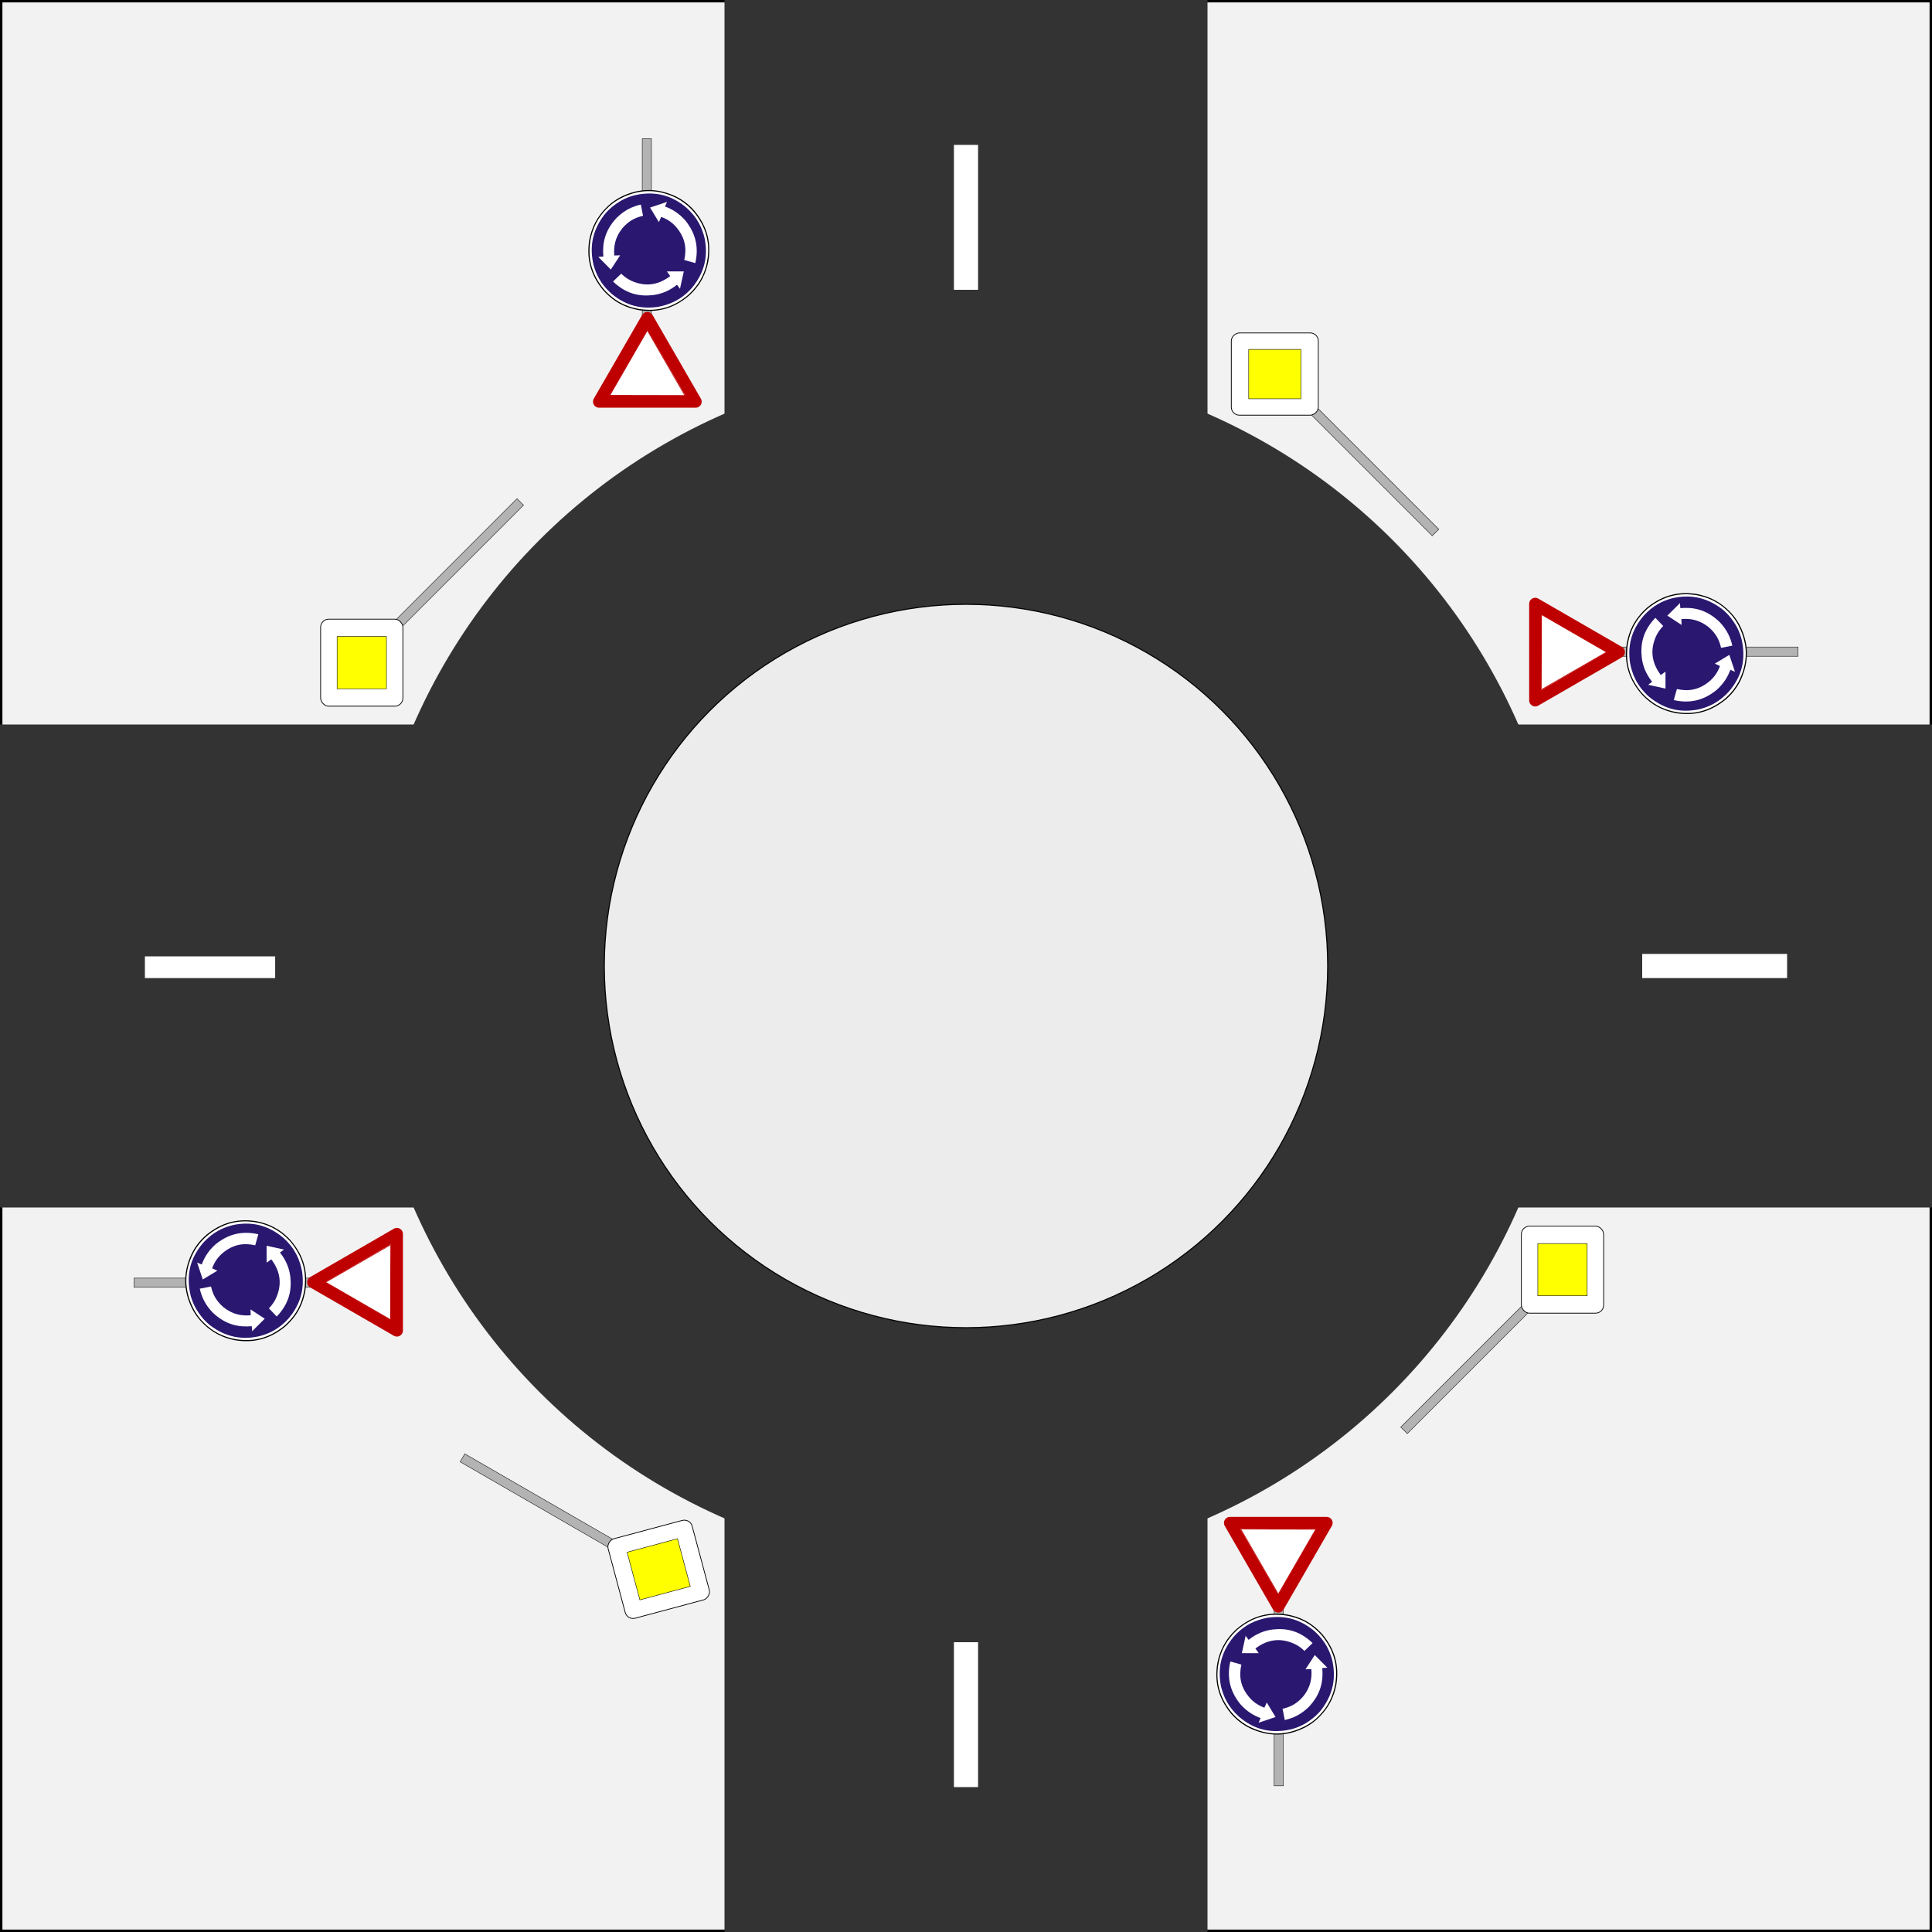 <?xml version="1.0" encoding="UTF-8" standalone="no"?>
<!-- Created with Inkscape (http://www.inkscape.org/) -->

<svg
   xmlns:osb="http://www.openswatchbook.org/uri/2009/osb"
   xmlns:dc="http://purl.org/dc/elements/1.1/"
   xmlns:cc="http://creativecommons.org/ns#"
   xmlns:rdf="http://www.w3.org/1999/02/22-rdf-syntax-ns#"
   xmlns:svg="http://www.w3.org/2000/svg"
   xmlns="http://www.w3.org/2000/svg"
   xmlns:sodipodi="http://sodipodi.sourceforge.net/DTD/sodipodi-0.dtd"
   xmlns:inkscape="http://www.inkscape.org/namespaces/inkscape"
   width="800"
   height="800"
   viewBox="0 0 211.667 211.667"
   version="1.1"
   id="svg8"
   inkscape:version="0.92.4 (5da689c313, 2019-01-14)"
   sodipodi:docname="krizovatka3.svg">
  <rect x="0" y="0" width="211.667" height="211.667" fill="#808080" stroke="none"/>
  <defs
     id="defs2">
    <linearGradient
       id="linearGradient4539"
       osb:paint="solid">
      <stop
         style="stop-color:#000000;stop-opacity:1;"
         offset="0"
         id="stop4537" />
    </linearGradient>
    <inkscape:perspective
       sodipodi:type="inkscape:persp3d"
       inkscape:vp_x="0 : 105.83334 : 1"
       inkscape:vp_y="0 : 1000 : 0"
       inkscape:vp_z="211.66666 : 105.83334 : 1"
       inkscape:persp3d-origin="105.83333 : 70.555557 : 1"
       id="perspective9" />
    <inkscape:perspective
       id="perspective832"
       inkscape:persp3d-origin="6.614583 : 13.229167 : 1"
       inkscape:vp_z="13.229166 : 19.843749 : 1"
       inkscape:vp_y="0 : 999.99994 : 0"
       inkscape:vp_x="0 : 19.843749 : 1"
       sodipodi:type="inkscape:persp3d" />
    <inkscape:perspective
       sodipodi:type="inkscape:persp3d"
       inkscape:vp_x="0 : 19.843749 : 1"
       inkscape:vp_y="0 : 999.99994 : 0"
       inkscape:vp_z="13.229166 : 19.843749 : 1"
       inkscape:persp3d-origin="6.614583 : 13.229167 : 1"
       id="perspective832-1" />
    <inkscape:perspective
       id="perspective832-9"
       inkscape:persp3d-origin="6.614583 : 13.229167 : 1"
       inkscape:vp_z="13.229166 : 19.843749 : 1"
       inkscape:vp_y="0 : 999.99994 : 0"
       inkscape:vp_x="0 : 19.843749 : 1"
       sodipodi:type="inkscape:persp3d" />
  </defs>
  <sodipodi:namedview
     id="base"
     pagecolor="#ffffff"
     bordercolor="#666666"
     borderopacity="1.0"
     inkscape:pageopacity="0.0"
     inkscape:pageshadow="2"
     inkscape:zoom="0.98994949"
     inkscape:cx="319.17521"
     inkscape:cy="396.99735"
     inkscape:document-units="mm"
     inkscape:current-layer="layer1"
     showgrid="false"
     units="px"
     inkscape:window-width="1920"
     inkscape:window-height="1017"
     inkscape:window-x="1912"
     inkscape:window-y="-8"
     inkscape:window-maximized="1"
     showguides="true"
     inkscape:guide-bbox="true" />
  <g
     inkscape:label="Vrstva 1"
     inkscape:groupmode="layer"
     id="layer1"
     transform="translate(0,-85.333)">
    <rect
       style="fill:#f2f2f2;fill-opacity:1;stroke:#000000;stroke-width:0.264;stroke-miterlimit:4;stroke-dasharray:none;stroke-opacity:1"
       id="rect4543"
       width="211.403"
       height="211.403"
       x="0.132"
       y="85.465" />
    <rect
       id="rect14"
       width="211.667"
       height="52.917"
       x="1.9073486e-06"
       y="164.708"
       style="fill:#333333;stroke-width:0.265" />
    <rect
       id="rect14-0"
       width="211.667"
       height="52.917"
       x="85.333"
       y="-132.292"
       style="fill:#333333;stroke-width:0.265"
       transform="rotate(90)" />
    <rect
       style="fill:#ffffff;fill-opacity:1;stroke:none;stroke-width:0.194;stroke-miterlimit:4;stroke-dasharray:none;stroke-opacity:1"
       id="rect4568"
       width="14.271"
       height="2.379"
       x="15.875"
       y="190.111" />
    <rect
       style="fill:#ffffff;fill-opacity:1;stroke:none;stroke-width:0.216;stroke-miterlimit:4;stroke-dasharray:none;stroke-opacity:1"
       id="rect4568-1-9"
       width="15.875"
       height="2.646"
       x="63.5"
       y="189.844" />
    <rect
       style="fill:#ffffff;fill-opacity:1;stroke:none;stroke-width:0.216;stroke-miterlimit:4;stroke-dasharray:none;stroke-opacity:1"
       id="rect4568-5"
       width="15.875"
       height="2.646"
       x="148.833"
       y="-107.156"
       transform="rotate(90)" />
    <rect
       style="fill:#ffffff;fill-opacity:1;stroke:none;stroke-width:0.216;stroke-miterlimit:4;stroke-dasharray:none;stroke-opacity:1"
       id="rect4568-1-9-0"
       width="15.875"
       height="2.646"
       x="101.208"
       y="-107.156"
       transform="rotate(90)" />
    <rect
       style="fill:#ffffff;fill-opacity:1;stroke:none;stroke-width:0.216;stroke-miterlimit:4;stroke-dasharray:none;stroke-opacity:1"
       id="rect4568-5-0"
       width="15.875"
       height="2.646"
       x="265.25"
       y="-107.156"
       transform="rotate(90)" />
    <rect
       style="fill:#ffffff;fill-opacity:1;stroke:none;stroke-width:0.216;stroke-miterlimit:4;stroke-dasharray:none;stroke-opacity:1"
       id="rect4568-1-9-0-7"
       width="15.875"
       height="2.646"
       x="217.625"
       y="-107.156"
       transform="rotate(90)" />
    <rect
       style="fill:#ffffff;fill-opacity:1;stroke:none;stroke-width:0.216;stroke-miterlimit:4;stroke-dasharray:none;stroke-opacity:1"
       id="rect4568-19"
       width="15.875"
       height="2.646"
       x="132.292"
       y="189.844" />
    <rect
       style="fill:#ffffff;fill-opacity:1;stroke:none;stroke-width:0.216;stroke-miterlimit:4;stroke-dasharray:none;stroke-opacity:1"
       id="rect4568-1-9-5"
       width="15.875"
       height="2.646"
       x="179.917"
       y="189.844" />
    <circle
       style="fill:#333333;fill-opacity:1;stroke:none;stroke-width:0.198;stroke-linecap:round;stroke-linejoin:miter;stroke-miterlimit:4;stroke-dasharray:none;stroke-opacity:0.972"
       id="path830"
       cx="105.833"
       cy="191.167"
       r="66.047" />
    <circle
       style="fill:#ececec;fill-opacity:1;stroke:#000000;stroke-width:0.119;stroke-linecap:round;stroke-linejoin:miter;stroke-miterlimit:4;stroke-dasharray:none;stroke-opacity:0.972"
       id="path830-1"
       cx="105.833"
       cy="191.167"
       r="39.628" />
    <g
       transform="rotate(120,43.722,283.675)"
       id="layer1-0"
       inkscape:label="Vrstva 1">
      <rect
         y="277.179"
         x="6.294"
         height="19.797"
         width="1.012"
         id="rect856-5"
         style="fill:#b3b3b3;fill-opacity:1;stroke:#000000;stroke-width:0.046;stroke-miterlimit:4;stroke-dasharray:none;stroke-opacity:1" />
      <rect
         ry="0.886"
         transform="rotate(-45)"
         y="192.429"
         x="-192.328"
         height="9.531"
         width="9.013"
         id="rect815"
         style="fill:#ffffff;fill-opacity:1;stroke:#000000;stroke-width:0.082;stroke-miterlimit:4;stroke-dasharray:none;stroke-opacity:1" />
      <rect
         inkscape:transform-center-y="-0.21261949"
         inkscape:transform-center-x="2.4096075"
         transform="rotate(-45)"
         y="194.336"
         x="-190.526"
         height="5.719"
         width="5.408"
         id="rect815-3"
         style="fill:#ffff00;fill-opacity:1;stroke:#000000;stroke-width:0.049;stroke-miterlimit:4;stroke-dasharray:none;stroke-opacity:1" />
    </g>
    <g
       transform="rotate(45,146.621,446.981)"
       id="layer1-0-2"
       inkscape:label="Vrstva 1">
      <rect
         y="277.179"
         x="6.294"
         height="19.797"
         width="1.012"
         id="rect856-5-7"
         style="fill:#b3b3b3;fill-opacity:1;stroke:#000000;stroke-width:0.046;stroke-miterlimit:4;stroke-dasharray:none;stroke-opacity:1" />
      <rect
         ry="0.886"
         transform="rotate(-45)"
         y="192.429"
         x="-192.328"
         height="9.531"
         width="9.013"
         id="rect815-6"
         style="fill:#ffffff;fill-opacity:1;stroke:#000000;stroke-width:0.082;stroke-miterlimit:4;stroke-dasharray:none;stroke-opacity:1" />
      <rect
         inkscape:transform-center-y="-0.21261949"
         inkscape:transform-center-x="2.4096075"
         transform="rotate(-45)"
         y="194.336"
         x="-190.526"
         height="5.719"
         width="5.408"
         id="rect815-3-6"
         style="fill:#ffff00;fill-opacity:1;stroke:#000000;stroke-width:0.049;stroke-miterlimit:4;stroke-dasharray:none;stroke-opacity:1" />
    </g>
    <g
       transform="rotate(-45,-103.012,38.69)"
       id="layer1-0-2-1"
       inkscape:label="Vrstva 1">
      <rect
         y="277.179"
         x="6.294"
         height="19.797"
         width="1.012"
         id="rect856-5-7-8"
         style="fill:#b3b3b3;fill-opacity:1;stroke:#000000;stroke-width:0.046;stroke-miterlimit:4;stroke-dasharray:none;stroke-opacity:1" />
      <rect
         ry="0.886"
         transform="rotate(-45)"
         y="192.429"
         x="-192.328"
         height="9.531"
         width="9.013"
         id="rect815-6-0"
         style="fill:#ffffff;fill-opacity:1;stroke:#000000;stroke-width:0.082;stroke-miterlimit:4;stroke-dasharray:none;stroke-opacity:1" />
      <rect
         inkscape:transform-center-y="-0.21261949"
         inkscape:transform-center-x="2.4096075"
         transform="rotate(-45)"
         y="194.336"
         x="-190.526"
         height="5.719"
         width="5.408"
         id="rect815-3-6-2"
         style="fill:#ffff00;fill-opacity:1;stroke:#000000;stroke-width:0.049;stroke-miterlimit:4;stroke-dasharray:none;stroke-opacity:1" />
    </g>
    <g
       transform="rotate(-135,-0.544,208.255)"
       id="layer1-0-2-8"
       inkscape:label="Vrstva 1">
      <rect
         y="277.179"
         x="6.294"
         height="19.797"
         width="1.012"
         id="rect856-5-7-9"
         style="fill:#b3b3b3;fill-opacity:1;stroke:#000000;stroke-width:0.046;stroke-miterlimit:4;stroke-dasharray:none;stroke-opacity:1" />
      <rect
         ry="0.886"
         transform="rotate(-45)"
         y="192.429"
         x="-192.328"
         height="9.531"
         width="9.013"
         id="rect815-6-8"
         style="fill:#ffffff;fill-opacity:1;stroke:#000000;stroke-width:0.082;stroke-miterlimit:4;stroke-dasharray:none;stroke-opacity:1" />
      <rect
         inkscape:transform-center-y="-0.21261949"
         inkscape:transform-center-x="2.4096075"
         transform="rotate(-45)"
         y="194.336"
         x="-190.526"
         height="5.719"
         width="5.408"
         id="rect815-3-6-6"
         style="fill:#ffff00;fill-opacity:1;stroke:#000000;stroke-width:0.049;stroke-miterlimit:4;stroke-dasharray:none;stroke-opacity:1" />
    </g>
    <g
       transform="translate(133.302,-15.992)"
       id="layer1-3-7"
       inkscape:label="Vrstva 1">
      <rect
         y="277.179"
         x="6.294"
         height="19.797"
         width="1.012"
         id="rect856-2"
         style="fill:#b3b3b3;fill-opacity:1;stroke:#000000;stroke-width:0.046;stroke-miterlimit:4;stroke-dasharray:none;stroke-opacity:1" />
      <path
         inkscape:connector-curvature="0"
         d="M 12.038,268.173 H 1.455 l 5.292,9.165 z"
         style="fill:none;stroke:#be0000;stroke-width:1.323;stroke-linejoin:round;stroke-miterlimit:4;stroke-dasharray:none;stroke-opacity:1"
         inkscape:label="Triangle"
         id="path1205-2" />
      <path
         inkscape:connector-curvature="0"
         id="path1252-8"
         d="m 6.708,275.93 c -0.17,-0.281 -4.08,-7.069 -4.074,-7.075 0.004,-0.004 1.859,-0.005 4.121,-0.003 l 4.114,0.005 -2.055,3.559 c -1.13,1.957 -2.058,3.562 -2.062,3.567 -0.004,0.004 -0.024,-0.02 -0.044,-0.053 z"
         style="fill:#ffffff;fill-opacity:1;stroke:#be0000;stroke-width:0.092;stroke-linecap:round;stroke-linejoin:round;stroke-miterlimit:4;stroke-dasharray:none;stroke-opacity:1" />
    </g>
    <g
       id="g915-1"
       transform="matrix(0.265,0,0,0.265,133.261,262.122)">
      <path
         style="clip-rule:evenodd;fill-rule:evenodd;stroke-width:0.169"
         inkscape:connector-curvature="0"
         id="path2-0"
         d="M 36.941,46.93 C 29.234,50.924 21.575,50.972 13.867,47.358 11.251,46.073 8.587,44.219 6.066,41.317 0.356,34.374 -0.737,27.43 0.404,20.487 1.356,15.779 3.306,10.975 8.349,6.362 15.247,0.464 22.146,-0.677 29.091,0.322 c 4.948,0.903 9.943,2.853 14.843,8.322 5.709,6.944 6.803,13.887 5.662,20.831 -0.952,4.708 -2.902,9.464 -7.945,14.125 -1.57,1.427 -3.14,2.473 -4.71,3.329" />
      <path
         style="clip-rule:evenodd;fill:#ffffff;fill-rule:evenodd;stroke-width:0.169"
         inkscape:connector-curvature="0"
         id="path4-5"
         d="M 36.703,46.502 C 28.949,50.544 21.146,50.544 13.344,46.549 10.87,45.218 8.206,43.22 5.922,40.367 0.404,33.281 -0.452,26.146 1.212,19.013 2.259,14.875 4.258,10.737 8.634,6.695 15.437,0.893 22.193,-0.201 28.996,0.797 c 4.852,0.856 9.8,2.806 14.557,8.133 5.614,6.801 6.708,13.649 5.566,20.451 -0.903,4.613 -2.806,9.321 -7.754,13.887 -1.57,1.379 -3.093,2.426 -4.663,3.234" />
      <path
         style="clip-rule:evenodd;fill:#291770;fill-rule:evenodd;stroke-width:0.169"
         inkscape:connector-curvature="0"
         id="path6-1"
         d="M 36.941,45.312 C 39.082,44.029 41.46,42.173 43.411,39.748 48.644,32.852 49.454,26.004 47.883,19.155 46.837,15.208 44.933,11.213 40.652,7.313 34.134,1.796 27.616,0.75 21.099,1.701 16.436,2.605 11.679,4.459 7.112,9.596 1.498,16.444 0.594,23.245 1.926,30.046 c 1,4.185 2.902,8.465 7.422,12.556 6.518,5.564 13.035,6.611 19.553,5.612 2.712,-0.428 5.376,-1.331 8.04,-2.901" />
      <path
         style="clip-rule:evenodd;fill:#ffffff;fill-rule:evenodd;stroke-width:0.169"
         inkscape:connector-curvature="0"
         id="path8-5"
         d="m 20.861,36.752 3.616,5.992 c -2.331,0.761 -4.662,1.522 -6.993,2.331 l 0.809,-1.902 C 15.485,42.126 12.631,40.509 9.872,37.37 5.162,31.521 4.448,25.623 5.78,19.774 l 4.567,1.284 c -1.047,4.661 -0.523,9.322 3.663,13.982 1.903,2.045 3.901,3.092 5.852,3.852 l 0.999,-2.187" />
      <path
         style="clip-rule:evenodd;fill:#ffffff;fill-rule:evenodd;stroke-width:0.169"
         inkscape:connector-curvature="0"
         id="path10-8"
         d="m 10.537,16.349 h 6.993 l -1.379,-1.95 c 5.376,-4.043 10.704,-4.328 16.032,-1.95 1.428,0.666 2.807,1.569 4.234,2.949 l 3.378,-3.234 C 34.325,6.932 28.806,5.933 23.287,6.552 19.957,6.98 16.674,8.169 13.344,10.832 L 12.107,9.167" />
      <path
         style="clip-rule:evenodd;fill:#ffffff;fill-rule:evenodd;stroke-width:0.169"
         inkscape:connector-curvature="0"
         id="path12-0"
         d="m 45.885,22.342 -2.093,0.143 c 0.476,5.326 -0.523,10.701 -5.519,16.027 -3.33,3.282 -6.66,4.708 -9.99,5.47 l -0.904,-4.661 c 2.854,-0.619 5.804,-1.902 8.563,-5.137 2.997,-3.757 3.663,-7.514 3.33,-11.271 l -2.426,0.095 3.854,-5.897 5.185,5.231 h -0.048" />
    </g>
    <g
       transform="rotate(180,38.834,198.756)"
       id="layer1-3-7-5"
       inkscape:label="Vrstva 1"
       inkscape:transform-center-x="7.1223801"
       inkscape:transform-center-y="-3.7936688">
      <rect
         y="277.179"
         x="6.294"
         height="19.797"
         width="1.012"
         id="rect856-2-2"
         style="fill:#b3b3b3;fill-opacity:1;stroke:#000000;stroke-width:0.046;stroke-miterlimit:4;stroke-dasharray:none;stroke-opacity:1" />
      <path
         inkscape:connector-curvature="0"
         d="M 12.038,268.173 H 1.455 l 5.292,9.165 z"
         style="fill:none;stroke:#be0000;stroke-width:1.323;stroke-linejoin:round;stroke-miterlimit:4;stroke-dasharray:none;stroke-opacity:1"
         inkscape:label="Triangle"
         id="path1205-2-6" />
      <path
         inkscape:connector-curvature="0"
         id="path1252-8-6"
         d="m 6.708,275.93 c -0.17,-0.281 -4.08,-7.069 -4.074,-7.075 0.004,-0.004 1.859,-0.005 4.121,-0.003 l 4.114,0.005 -2.055,3.559 c -1.13,1.957 -2.058,3.562 -2.062,3.567 -0.004,0.004 -0.024,-0.02 -0.044,-0.053 z"
         style="fill:#ffffff;fill-opacity:1;stroke:#be0000;stroke-width:0.092;stroke-linecap:round;stroke-linejoin:round;stroke-miterlimit:4;stroke-dasharray:none;stroke-opacity:1" />
    </g>
    <g
       id="g915-1-8"
       transform="matrix(-0.265,0,0,-0.265,77.708,119.399)"
       inkscape:transform-center-x="6.9490078"
       inkscape:transform-center-y="-5.9468185">
      <path
         style="clip-rule:evenodd;fill-rule:evenodd;stroke-width:0.169"
         inkscape:connector-curvature="0"
         id="path2-0-8"
         d="M 36.941,46.93 C 29.234,50.924 21.575,50.972 13.867,47.358 11.251,46.073 8.587,44.219 6.066,41.317 0.356,34.374 -0.737,27.43 0.404,20.487 1.356,15.779 3.306,10.975 8.349,6.362 15.247,0.464 22.146,-0.677 29.091,0.322 c 4.948,0.903 9.943,2.853 14.843,8.322 5.709,6.944 6.803,13.887 5.662,20.831 -0.952,4.708 -2.902,9.464 -7.945,14.125 -1.57,1.427 -3.14,2.473 -4.71,3.329" />
      <path
         style="clip-rule:evenodd;fill:#ffffff;fill-rule:evenodd;stroke-width:0.169"
         inkscape:connector-curvature="0"
         id="path4-5-1"
         d="M 36.703,46.502 C 28.949,50.544 21.146,50.544 13.344,46.549 10.87,45.218 8.206,43.22 5.922,40.367 0.404,33.281 -0.452,26.146 1.212,19.013 2.259,14.875 4.258,10.737 8.634,6.695 15.437,0.893 22.193,-0.201 28.996,0.797 c 4.852,0.856 9.8,2.806 14.557,8.133 5.614,6.801 6.708,13.649 5.566,20.451 -0.903,4.613 -2.806,9.321 -7.754,13.887 -1.57,1.379 -3.093,2.426 -4.663,3.234" />
      <path
         style="clip-rule:evenodd;fill:#291770;fill-rule:evenodd;stroke-width:0.169"
         inkscape:connector-curvature="0"
         id="path6-1-4"
         d="M 36.941,45.312 C 39.082,44.029 41.46,42.173 43.411,39.748 48.644,32.852 49.454,26.004 47.883,19.155 46.837,15.208 44.933,11.213 40.652,7.313 34.134,1.796 27.616,0.75 21.099,1.701 16.436,2.605 11.679,4.459 7.112,9.596 1.498,16.444 0.594,23.245 1.926,30.046 c 1,4.185 2.902,8.465 7.422,12.556 6.518,5.564 13.035,6.611 19.553,5.612 2.712,-0.428 5.376,-1.331 8.04,-2.901" />
      <path
         style="clip-rule:evenodd;fill:#ffffff;fill-rule:evenodd;stroke-width:0.169"
         inkscape:connector-curvature="0"
         id="path8-5-4"
         d="m 20.861,36.752 3.616,5.992 c -2.331,0.761 -4.662,1.522 -6.993,2.331 l 0.809,-1.902 C 15.485,42.126 12.631,40.509 9.872,37.37 5.162,31.521 4.448,25.623 5.78,19.774 l 4.567,1.284 c -1.047,4.661 -0.523,9.322 3.663,13.982 1.903,2.045 3.901,3.092 5.852,3.852 l 0.999,-2.187" />
      <path
         style="clip-rule:evenodd;fill:#ffffff;fill-rule:evenodd;stroke-width:0.169"
         inkscape:connector-curvature="0"
         id="path10-8-4"
         d="m 10.537,16.349 h 6.993 l -1.379,-1.95 c 5.376,-4.043 10.704,-4.328 16.032,-1.95 1.428,0.666 2.807,1.569 4.234,2.949 l 3.378,-3.234 C 34.325,6.932 28.806,5.933 23.287,6.552 19.957,6.98 16.674,8.169 13.344,10.832 L 12.107,9.167" />
      <path
         style="clip-rule:evenodd;fill:#ffffff;fill-rule:evenodd;stroke-width:0.169"
         inkscape:connector-curvature="0"
         id="path12-0-9"
         d="m 45.885,22.342 -2.093,0.143 c 0.476,5.326 -0.523,10.701 -5.519,16.027 -3.33,3.282 -6.66,4.708 -9.99,5.47 l -0.904,-4.661 c 2.854,-0.619 5.804,-1.902 8.563,-5.137 2.997,-3.757 3.663,-7.514 3.33,-11.271 l -2.426,0.095 3.854,-5.897 5.185,5.231 h -0.048" />
    </g>
    <g
       transform="rotate(-90,31.773,131.751)"
       id="layer1-3-7-5-8"
       inkscape:label="Vrstva 1"
       inkscape:transform-center-x="-32.391509"
       inkscape:transform-center-y="23.346342">
      <rect
         y="277.179"
         x="6.294"
         height="19.797"
         width="1.012"
         id="rect856-2-2-1"
         style="fill:#b3b3b3;fill-opacity:1;stroke:#000000;stroke-width:0.046;stroke-miterlimit:4;stroke-dasharray:none;stroke-opacity:1" />
      <path
         inkscape:connector-curvature="0"
         d="M 12.038,268.173 H 1.455 l 5.292,9.165 z"
         style="fill:none;stroke:#be0000;stroke-width:1.323;stroke-linejoin:round;stroke-miterlimit:4;stroke-dasharray:none;stroke-opacity:1"
         inkscape:label="Triangle"
         id="path1205-2-6-2" />
      <path
         inkscape:connector-curvature="0"
         id="path1252-8-6-9"
         d="m 6.708,275.93 c -0.17,-0.281 -4.08,-7.069 -4.074,-7.075 0.004,-0.004 1.859,-0.005 4.121,-0.003 l 4.114,0.005 -2.055,3.559 c -1.13,1.957 -2.058,3.562 -2.062,3.567 -0.004,0.004 -0.024,-0.02 -0.044,-0.053 z"
         style="fill:#ffffff;fill-opacity:1;stroke:#be0000;stroke-width:0.092;stroke-linecap:round;stroke-linejoin:round;stroke-miterlimit:4;stroke-dasharray:none;stroke-opacity:1" />
    </g>
    <g
       id="g915-1-8-8"
       transform="matrix(0,-0.265,0.265,0,178.136,163.565)"
       inkscape:transform-center-x="-34.544652"
       inkscape:transform-center-y="23.519719">
      <path
         style="clip-rule:evenodd;fill-rule:evenodd;stroke-width:0.169"
         inkscape:connector-curvature="0"
         id="path2-0-8-2"
         d="M 36.941,46.93 C 29.234,50.924 21.575,50.972 13.867,47.358 11.251,46.073 8.587,44.219 6.066,41.317 0.356,34.374 -0.737,27.43 0.404,20.487 1.356,15.779 3.306,10.975 8.349,6.362 15.247,0.464 22.146,-0.677 29.091,0.322 c 4.948,0.903 9.943,2.853 14.843,8.322 5.709,6.944 6.803,13.887 5.662,20.831 -0.952,4.708 -2.902,9.464 -7.945,14.125 -1.57,1.427 -3.14,2.473 -4.71,3.329" />
      <path
         style="clip-rule:evenodd;fill:#ffffff;fill-rule:evenodd;stroke-width:0.169"
         inkscape:connector-curvature="0"
         id="path4-5-1-4"
         d="M 36.703,46.502 C 28.949,50.544 21.146,50.544 13.344,46.549 10.87,45.218 8.206,43.22 5.922,40.367 0.404,33.281 -0.452,26.146 1.212,19.013 2.259,14.875 4.258,10.737 8.634,6.695 15.437,0.893 22.193,-0.201 28.996,0.797 c 4.852,0.856 9.8,2.806 14.557,8.133 5.614,6.801 6.708,13.649 5.566,20.451 -0.903,4.613 -2.806,9.321 -7.754,13.887 -1.57,1.379 -3.093,2.426 -4.663,3.234" />
      <path
         style="clip-rule:evenodd;fill:#291770;fill-rule:evenodd;stroke-width:0.169"
         inkscape:connector-curvature="0"
         id="path6-1-4-2"
         d="M 36.941,45.312 C 39.082,44.029 41.46,42.173 43.411,39.748 48.644,32.852 49.454,26.004 47.883,19.155 46.837,15.208 44.933,11.213 40.652,7.313 34.134,1.796 27.616,0.75 21.099,1.701 16.436,2.605 11.679,4.459 7.112,9.596 1.498,16.444 0.594,23.245 1.926,30.046 c 1,4.185 2.902,8.465 7.422,12.556 6.518,5.564 13.035,6.611 19.553,5.612 2.712,-0.428 5.376,-1.331 8.04,-2.901" />
      <path
         style="clip-rule:evenodd;fill:#ffffff;fill-rule:evenodd;stroke-width:0.169"
         inkscape:connector-curvature="0"
         id="path8-5-4-6"
         d="m 20.861,36.752 3.616,5.992 c -2.331,0.761 -4.662,1.522 -6.993,2.331 l 0.809,-1.902 C 15.485,42.126 12.631,40.509 9.872,37.37 5.162,31.521 4.448,25.623 5.78,19.774 l 4.567,1.284 c -1.047,4.661 -0.523,9.322 3.663,13.982 1.903,2.045 3.901,3.092 5.852,3.852 l 0.999,-2.187" />
      <path
         style="clip-rule:evenodd;fill:#ffffff;fill-rule:evenodd;stroke-width:0.169"
         inkscape:connector-curvature="0"
         id="path10-8-4-4"
         d="m 10.537,16.349 h 6.993 l -1.379,-1.95 c 5.376,-4.043 10.704,-4.328 16.032,-1.95 1.428,0.666 2.807,1.569 4.234,2.949 l 3.378,-3.234 C 34.325,6.932 28.806,5.933 23.287,6.552 19.957,6.98 16.674,8.169 13.344,10.832 L 12.107,9.167" />
      <path
         style="clip-rule:evenodd;fill:#ffffff;fill-rule:evenodd;stroke-width:0.169"
         inkscape:connector-curvature="0"
         id="path12-0-9-8"
         d="m 45.885,22.342 -2.093,0.143 c 0.476,5.326 -0.523,10.701 -5.519,16.027 -3.33,3.282 -6.66,4.708 -9.99,5.47 l -0.904,-4.661 c 2.854,-0.619 5.804,-1.902 8.563,-5.137 2.997,-3.757 3.663,-7.514 3.33,-11.271 l -2.426,0.095 3.854,-5.897 5.185,5.231 h -0.048" />
    </g>
    <g
       transform="rotate(90,46.295,265.361)"
       id="layer1-3-7-5-5"
       inkscape:label="Vrstva 1">
      <rect
         y="277.179"
         x="6.294"
         height="19.797"
         width="1.012"
         id="rect856-2-2-9"
         style="fill:#b3b3b3;fill-opacity:1;stroke:#000000;stroke-width:0.046;stroke-miterlimit:4;stroke-dasharray:none;stroke-opacity:1" />
      <path
         inkscape:connector-curvature="0"
         d="M 12.038,268.173 H 1.455 l 5.292,9.165 z"
         style="fill:none;stroke:#be0000;stroke-width:1.323;stroke-linejoin:round;stroke-miterlimit:4;stroke-dasharray:none;stroke-opacity:1"
         inkscape:label="Triangle"
         id="path1205-2-6-5" />
      <path
         inkscape:connector-curvature="0"
         id="path1252-8-6-94"
         d="m 6.708,275.93 c -0.17,-0.281 -4.08,-7.069 -4.074,-7.075 0.004,-0.004 1.859,-0.005 4.121,-0.003 l 4.114,0.005 -2.055,3.559 c -1.13,1.957 -2.058,3.562 -2.062,3.567 -0.004,0.004 -0.024,-0.02 -0.044,-0.053 z"
         style="fill:#ffffff;fill-opacity:1;stroke:#be0000;stroke-width:0.092;stroke-linecap:round;stroke-linejoin:round;stroke-miterlimit:4;stroke-dasharray:none;stroke-opacity:1" />
    </g>
    <g
       id="g915-1-8-5"
       transform="matrix(0,0.265,-0.265,0,33.542,219.024)">
      <path
         style="clip-rule:evenodd;fill-rule:evenodd;stroke-width:0.169"
         inkscape:connector-curvature="0"
         id="path2-0-8-9"
         d="M 36.941,46.93 C 29.234,50.924 21.575,50.972 13.867,47.358 11.251,46.073 8.587,44.219 6.066,41.317 0.356,34.374 -0.737,27.43 0.404,20.487 1.356,15.779 3.306,10.975 8.349,6.362 15.247,0.464 22.146,-0.677 29.091,0.322 c 4.948,0.903 9.943,2.853 14.843,8.322 5.709,6.944 6.803,13.887 5.662,20.831 -0.952,4.708 -2.902,9.464 -7.945,14.125 -1.57,1.427 -3.14,2.473 -4.71,3.329" />
      <path
         style="clip-rule:evenodd;fill:#ffffff;fill-rule:evenodd;stroke-width:0.169"
         inkscape:connector-curvature="0"
         id="path4-5-1-1"
         d="M 36.703,46.502 C 28.949,50.544 21.146,50.544 13.344,46.549 10.87,45.218 8.206,43.22 5.922,40.367 0.404,33.281 -0.452,26.146 1.212,19.013 2.259,14.875 4.258,10.737 8.634,6.695 15.437,0.893 22.193,-0.201 28.996,0.797 c 4.852,0.856 9.8,2.806 14.557,8.133 5.614,6.801 6.708,13.649 5.566,20.451 -0.903,4.613 -2.806,9.321 -7.754,13.887 -1.57,1.379 -3.093,2.426 -4.663,3.234" />
      <path
         style="clip-rule:evenodd;fill:#291770;fill-rule:evenodd;stroke-width:0.169"
         inkscape:connector-curvature="0"
         id="path6-1-4-0"
         d="M 36.941,45.312 C 39.082,44.029 41.46,42.173 43.411,39.748 48.644,32.852 49.454,26.004 47.883,19.155 46.837,15.208 44.933,11.213 40.652,7.313 34.134,1.796 27.616,0.75 21.099,1.701 16.436,2.605 11.679,4.459 7.112,9.596 1.498,16.444 0.594,23.245 1.926,30.046 c 1,4.185 2.902,8.465 7.422,12.556 6.518,5.564 13.035,6.611 19.553,5.612 2.712,-0.428 5.376,-1.331 8.04,-2.901" />
      <path
         style="clip-rule:evenodd;fill:#ffffff;fill-rule:evenodd;stroke-width:0.169"
         inkscape:connector-curvature="0"
         id="path8-5-4-7"
         d="m 20.861,36.752 3.616,5.992 c -2.331,0.761 -4.662,1.522 -6.993,2.331 l 0.809,-1.902 C 15.485,42.126 12.631,40.509 9.872,37.37 5.162,31.521 4.448,25.623 5.78,19.774 l 4.567,1.284 c -1.047,4.661 -0.523,9.322 3.663,13.982 1.903,2.045 3.901,3.092 5.852,3.852 l 0.999,-2.187" />
      <path
         style="clip-rule:evenodd;fill:#ffffff;fill-rule:evenodd;stroke-width:0.169"
         inkscape:connector-curvature="0"
         id="path10-8-4-6"
         d="m 10.537,16.349 h 6.993 l -1.379,-1.95 c 5.376,-4.043 10.704,-4.328 16.032,-1.95 1.428,0.666 2.807,1.569 4.234,2.949 l 3.378,-3.234 C 34.325,6.932 28.806,5.933 23.287,6.552 19.957,6.98 16.674,8.169 13.344,10.832 L 12.107,9.167" />
      <path
         style="clip-rule:evenodd;fill:#ffffff;fill-rule:evenodd;stroke-width:0.169"
         inkscape:connector-curvature="0"
         id="path12-0-9-9"
         d="m 45.885,22.342 -2.093,0.143 c 0.476,5.326 -0.523,10.701 -5.519,16.027 -3.33,3.282 -6.66,4.708 -9.99,5.47 l -0.904,-4.661 c 2.854,-0.619 5.804,-1.902 8.563,-5.137 2.997,-3.757 3.663,-7.514 3.33,-11.271 l -2.426,0.095 3.854,-5.897 5.185,5.231 h -0.048" />
    </g>
  </g>
</svg>
